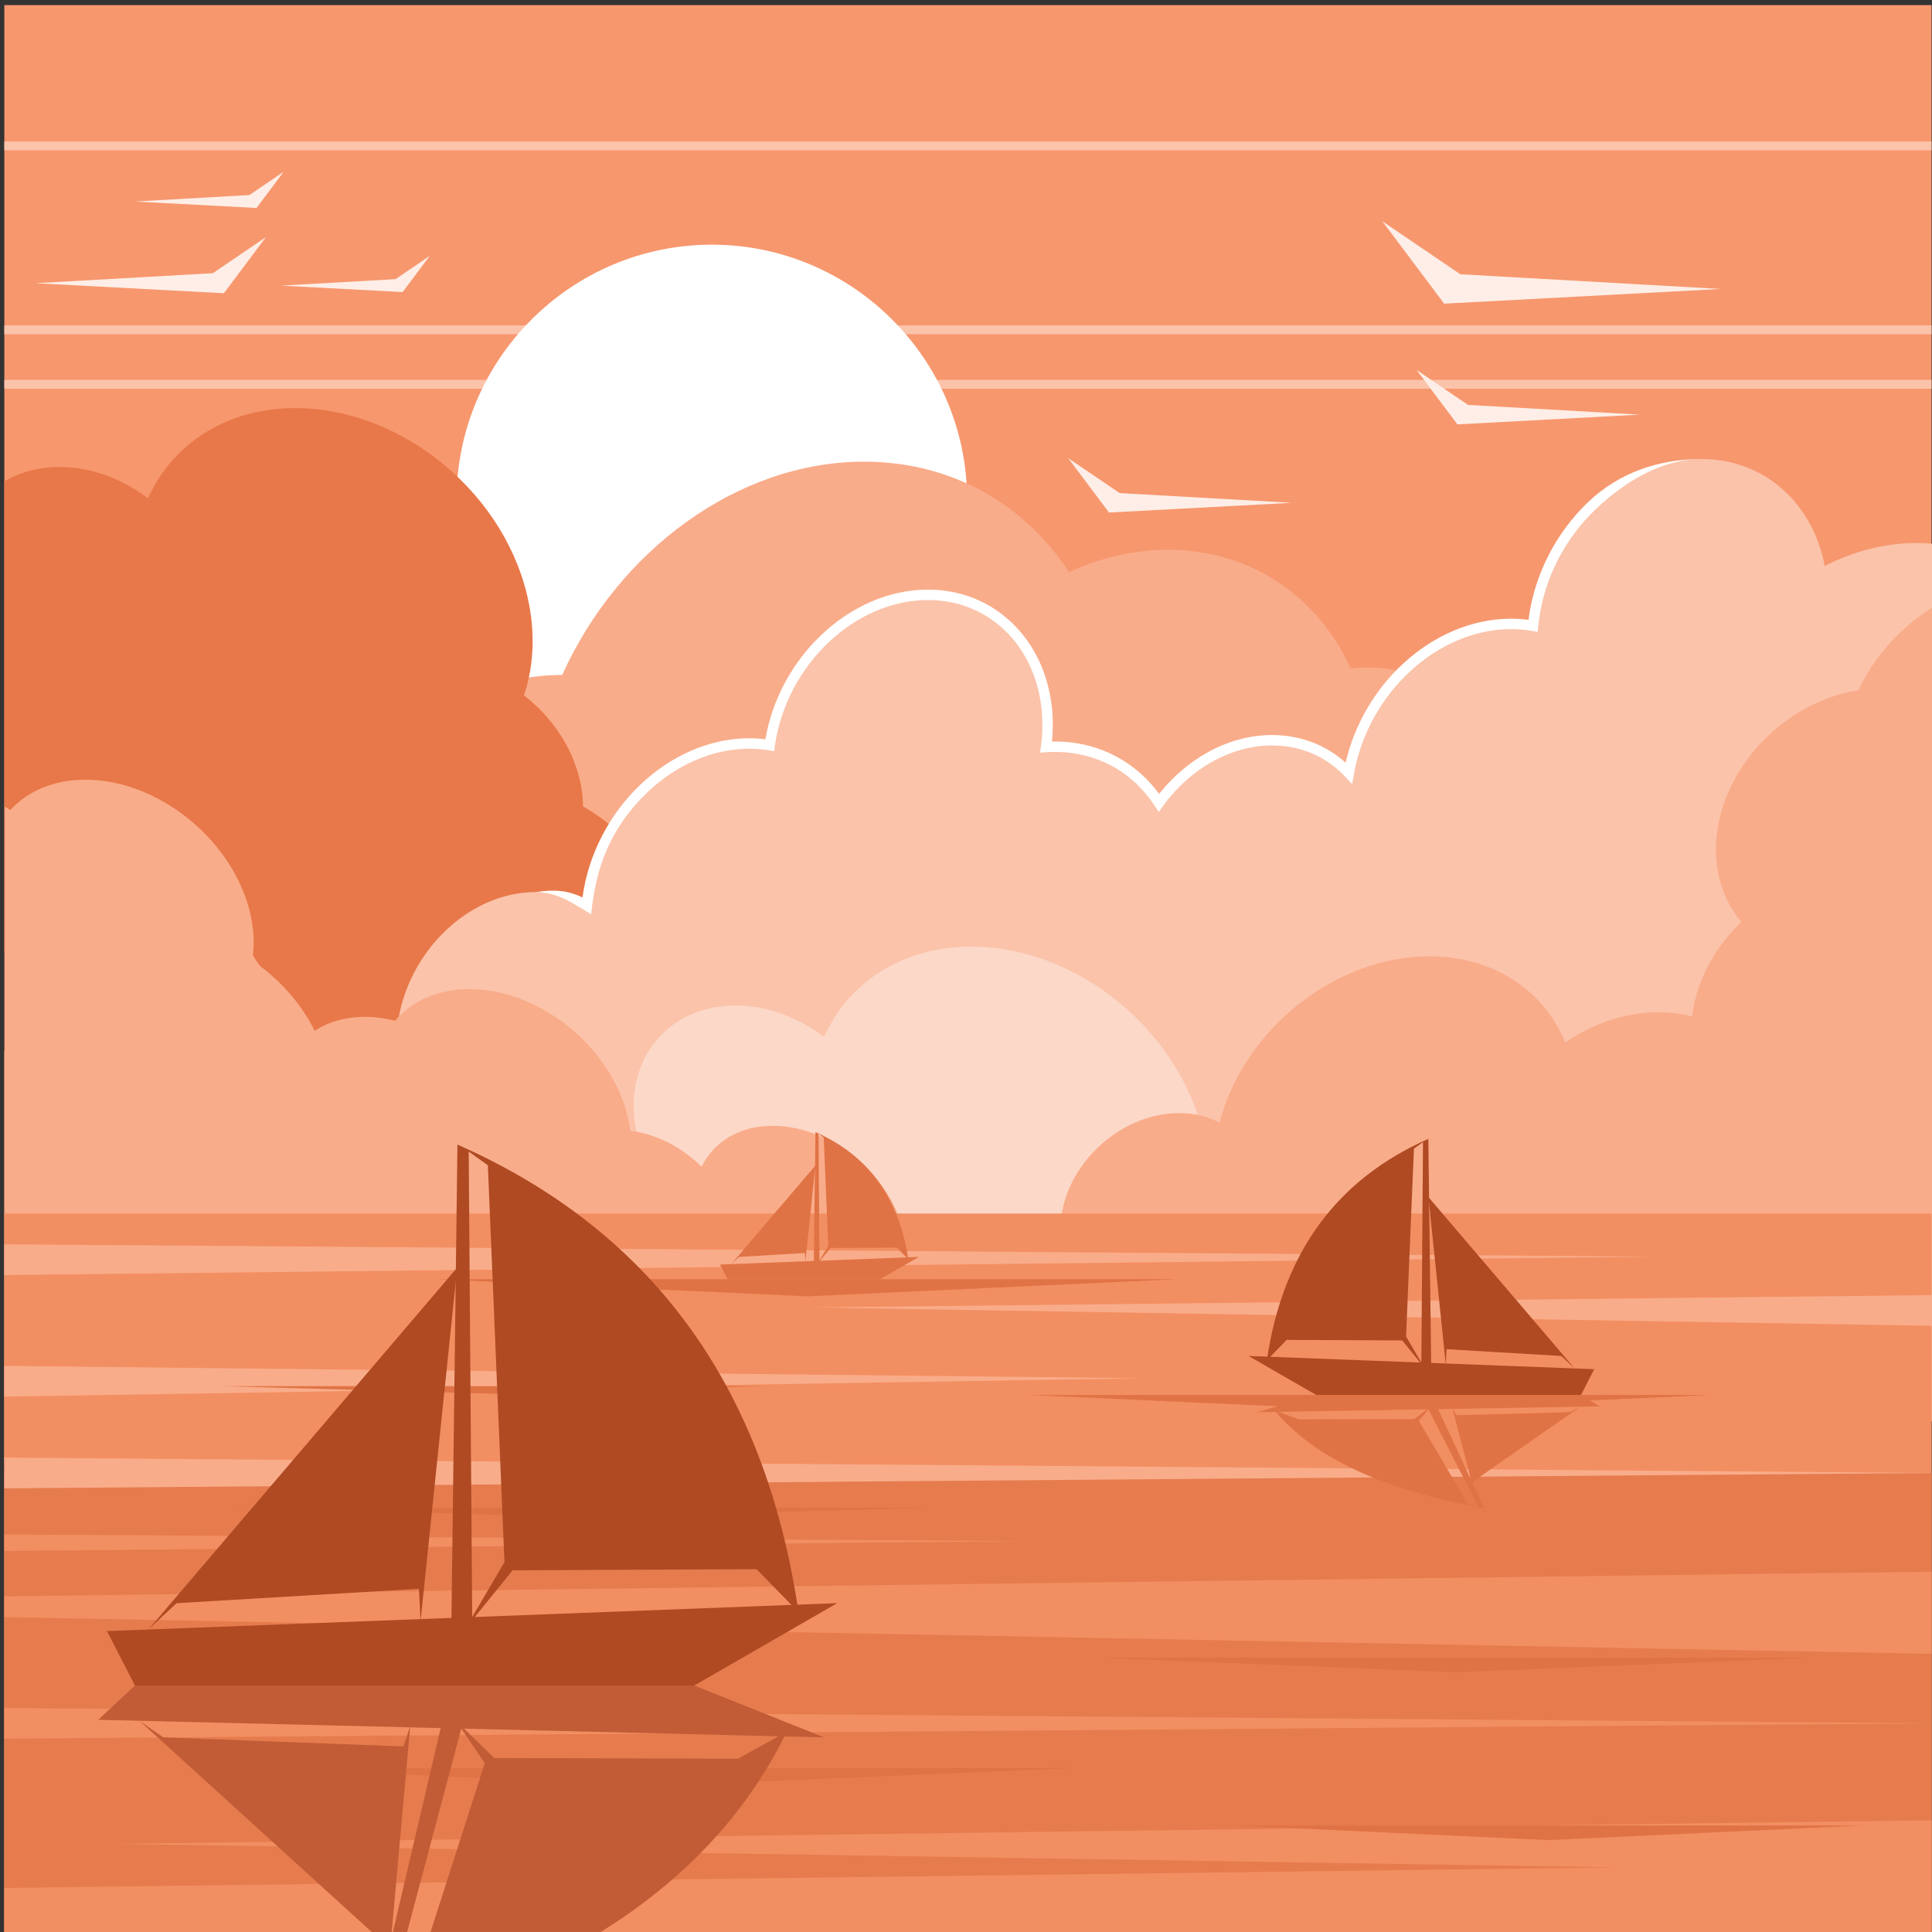 <?xml version="1.0" encoding="UTF-8" standalone="no"?>
<!-- Created with Inkscape (http://www.inkscape.org/) -->

<svg
   version="1.1"
   id="svg1"
   width="880"
   height="880"
   viewBox="0 0 880 880"
   sodipodi:docname="sea-yachts.svg"
   inkscape:version="1.3.2 (091e20e, 2023-11-25, custom)"
   xmlns:inkscape="http://www.inkscape.org/namespaces/inkscape"
   xmlns:sodipodi="http://sodipodi.sourceforge.net/DTD/sodipodi-0.dtd"
   xmlns="http://www.w3.org/2000/svg"
   xmlns:svg="http://www.w3.org/2000/svg">
  <rect x="0" y="0" width="880" height="880" fill="#333333" stroke="none"/>
  <defs
     id="defs1">
    <clipPath
       clipPathUnits="userSpaceOnUse"
       id="clipPath7">
      <path
         d="M 0,660 H 660 V 0 H 0 Z"
         transform="translate(-243.172,-402.005)"
         id="path7" />
    </clipPath>
    <clipPath
       clipPathUnits="userSpaceOnUse"
       id="clipPath9">
      <path
         d="M 0,660 H 660 V 0 H 0 Z"
         transform="translate(-1.481,-161.294)"
         id="path9" />
    </clipPath>
    <clipPath
       clipPathUnits="userSpaceOnUse"
       id="clipPath11">
      <path
         d="M 0,660 H 660 V 0 H 0 Z"
         transform="translate(-1.481,-334.868)"
         id="path11" />
    </clipPath>
    <clipPath
       clipPathUnits="userSpaceOnUse"
       id="clipPath13">
      <path
         d="M 0,660 H 660 V 0 H 0 Z"
         transform="translate(-660.536,-474.209)"
         id="path13" />
    </clipPath>
    <clipPath
       clipPathUnits="userSpaceOnUse"
       id="clipPath15">
      <path
         d="M 0,660 H 660 V 0 H 0 Z"
         transform="translate(-455.938,-173.114)"
         id="path15" />
    </clipPath>
    <clipPath
       clipPathUnits="userSpaceOnUse"
       id="clipPath17">
      <path
         d="M 0,660 H 660 V 0 H 0 Z"
         transform="translate(-660.536,-452.742)"
         id="path17" />
    </clipPath>
    <clipPath
       clipPathUnits="userSpaceOnUse"
       id="clipPath19">
      <path
         d="M 0,660 H 660 V 0 H 0 Z"
         id="path19" />
    </clipPath>
    <clipPath
       clipPathUnits="userSpaceOnUse"
       id="clipPath21">
      <path
         d="M 0,660 H 660 V 0 H 0 Z"
         transform="translate(-1.481,-234.922)"
         id="path21" />
    </clipPath>
    <clipPath
       clipPathUnits="userSpaceOnUse"
       id="clipPath23">
      <path
         d="M 0,660 H 660 V 0 H 0 Z"
         transform="translate(-660.536,-217.573)"
         id="path23" />
    </clipPath>
    <clipPath
       clipPathUnits="userSpaceOnUse"
       id="clipPath25">
      <path
         d="M 0,660 H 660 V 0 H 0 Z"
         id="path25" />
    </clipPath>
    <clipPath
       clipPathUnits="userSpaceOnUse"
       id="clipPath27">
      <path
         d="M 0,660 H 660 V 0 H 0 Z"
         transform="translate(-1.481,-135.803)"
         id="path27" />
    </clipPath>
    <clipPath
       clipPathUnits="userSpaceOnUse"
       id="clipPath29">
      <path
         d="M 0,660 H 660 V 0 H 0 Z"
         transform="translate(-1.481,-162.053)"
         id="path29" />
    </clipPath>
    <clipPath
       clipPathUnits="userSpaceOnUse"
       id="clipPath31">
      <path
         d="M 0,660 H 660 V 0 H 0 Z"
         transform="translate(-1.481,-193.388)"
         id="path31" />
    </clipPath>
    <clipPath
       clipPathUnits="userSpaceOnUse"
       id="clipPath33">
      <path
         d="M 0,660 H 660 V 0 H 0 Z"
         transform="translate(-1.481,-76.532)"
         id="path33" />
    </clipPath>
    <clipPath
       clipPathUnits="userSpaceOnUse"
       id="clipPath35">
      <path
         d="M 0,660 H 660 V 0 H 0 Z"
         transform="translate(-1.481,-15.037)"
         id="path35" />
    </clipPath>
    <clipPath
       clipPathUnits="userSpaceOnUse"
       id="clipPath37">
      <path
         d="M 0,660 H 660 V 0 H 0 Z"
         transform="translate(-275.75,-217.145)"
         id="path37" />
    </clipPath>
    <clipPath
       clipPathUnits="userSpaceOnUse"
       id="clipPath39">
      <path
         d="M 0,660 H 660 V 0 H 0 Z"
         transform="translate(-467.706,-178.18)"
         id="path39" />
    </clipPath>
    <clipPath
       clipPathUnits="userSpaceOnUse"
       id="clipPath41">
      <path
         d="M 0,660 H 660 V 0 H 0 Z"
         transform="translate(-198.44,-141.728)"
         id="path41" />
    </clipPath>
    <clipPath
       clipPathUnits="userSpaceOnUse"
       id="clipPath43">
      <path
         d="M 0,660 H 660 V 0 H 0 Z"
         transform="translate(-169.071,-183.861)"
         id="path43" />
    </clipPath>
    <clipPath
       clipPathUnits="userSpaceOnUse"
       id="clipPath45">
      <path
         d="M 0,660 H 660 V 0 H 0 Z"
         transform="translate(-497.095,-88.692)"
         id="path45" />
    </clipPath>
    <clipPath
       clipPathUnits="userSpaceOnUse"
       id="clipPath47">
      <path
         d="M 0,660 H 660 V 0 H 0 Z"
         transform="translate(-226.388,-49.981)"
         id="path47" />
    </clipPath>
    <clipPath
       clipPathUnits="userSpaceOnUse"
       id="clipPath49">
      <path
         d="M 0,660 H 660 V 0 H 0 Z"
         transform="translate(-143.936,-93.72)"
         id="path49" />
    </clipPath>
    <clipPath
       clipPathUnits="userSpaceOnUse"
       id="clipPath51">
      <path
         d="M 0,660 H 660 V 0 H 0 Z"
         transform="translate(-529.041,-31.38)"
         id="path51" />
    </clipPath>
    <clipPath
       clipPathUnits="userSpaceOnUse"
       id="clipPath53">
      <path
         d="M 0,660 H 660 V 0 H 0 Z"
         transform="translate(-472.231,-584.407)"
         id="path53" />
    </clipPath>
    <clipPath
       clipPathUnits="userSpaceOnUse"
       id="clipPath55">
      <path
         d="M 0,660 H 660 V 0 H 0 Z"
         transform="translate(-483.921,-533.629)"
         id="path55" />
    </clipPath>
    <clipPath
       clipPathUnits="userSpaceOnUse"
       id="clipPath57">
      <path
         d="M 0,660 H 660 V 0 H 0 Z"
         transform="translate(-364.9,-503.509)"
         id="path57" />
    </clipPath>
    <clipPath
       clipPathUnits="userSpaceOnUse"
       id="clipPath59">
      <path
         d="M 0,660 H 660 V 0 H 0 Z"
         transform="translate(-96.905,-601.325)"
         id="path59" />
    </clipPath>
    <clipPath
       clipPathUnits="userSpaceOnUse"
       id="clipPath61">
      <path
         d="M 0,660 H 660 V 0 H 0 Z"
         transform="translate(-90.861,-579.002)"
         id="path61" />
    </clipPath>
    <clipPath
       clipPathUnits="userSpaceOnUse"
       id="clipPath63">
      <path
         d="M 0,660 H 660 V 0 H 0 Z"
         transform="translate(-146.817,-572.596)"
         id="path63" />
    </clipPath>
    <clipPath
       clipPathUnits="userSpaceOnUse"
       id="clipPath65">
      <path
         d="M 0,660 H 660 V 0 H 0 Z"
         transform="translate(-519.489,-183.459)"
         id="path65" />
    </clipPath>
    <clipPath
       clipPathUnits="userSpaceOnUse"
       id="clipPath67">
      <path
         d="M 0,660 H 660 V 0 H 0 Z"
         transform="translate(-483.023,-267.598)"
         id="path67" />
    </clipPath>
    <clipPath
       clipPathUnits="userSpaceOnUse"
       id="clipPath69">
      <path
         d="M 0,660 H 660 V 0 H 0 Z"
         transform="translate(-487.973,-251.054)"
         id="path69" />
    </clipPath>
    <clipPath
       clipPathUnits="userSpaceOnUse"
       id="clipPath71">
      <path
         d="M 0,660 H 660 V 0 H 0 Z"
         transform="translate(-260.418,-222.957)"
         id="path71" />
    </clipPath>
    <clipPath
       clipPathUnits="userSpaceOnUse"
       id="clipPath73">
      <path
         d="M 0,660 H 660 V 0 H 0 Z"
         transform="translate(-281.396,-271.352)"
         id="path73" />
    </clipPath>
    <clipPath
       clipPathUnits="userSpaceOnUse"
       id="clipPath75">
      <path
         d="M 0,660 H 660 V 0 H 0 Z"
         transform="translate(-278.548,-261.837)"
         id="path75" />
    </clipPath>
    <clipPath
       clipPathUnits="userSpaceOnUse"
       id="clipPath77">
      <path
         d="M 0,660 H 660 V 0 H 0 Z"
         transform="translate(-89.627,-84.208)"
         id="path77" />
    </clipPath>
    <clipPath
       clipPathUnits="userSpaceOnUse"
       id="clipPath79">
      <path
         d="M 0,660 H 660 V 0 H 0 Z"
         transform="translate(-166.656,-261.926)"
         id="path79" />
    </clipPath>
    <clipPath
       clipPathUnits="userSpaceOnUse"
       id="clipPath81">
      <path
         d="M 0,660 H 660 V 0 H 0 Z"
         transform="translate(-156.199,-226.981)"
         id="path81" />
    </clipPath>
    <clipPath
       clipPathUnits="userSpaceOnUse"
       id="clipPath83">
      <path
         d="M 0,660 H 660 V 0 H 0 Z"
         transform="translate(-182.92,-355.231)"
         id="path83" />
    </clipPath>
    <clipPath
       clipPathUnits="userSpaceOnUse"
       id="clipPath85">
      <path
         d="M 0,660 H 660 V 0 H 0 Z"
         transform="translate(-89.627,-84.208)"
         id="path85" />
    </clipPath>
    <clipPath
       clipPathUnits="userSpaceOnUse"
       id="clipPath87">
      <path
         d="M 0,660 H 660 V 0 H 0 Z"
         transform="translate(-268.781,-68.425)"
         id="path87" />
    </clipPath>
    <clipPath
       clipPathUnits="userSpaceOnUse"
       id="clipPath89">
      <path
         d="M 0,660 H 660 V 0 H 0 Z"
         transform="translate(-127.684,0.635)"
         id="path89" />
    </clipPath>
    <clipPath
       clipPathUnits="userSpaceOnUse"
       id="clipPath91">
      <path
         d="M 0,660 H 660 V 0 H 0 Z"
         transform="translate(-519.489,-183.459)"
         id="path91" />
    </clipPath>
    <clipPath
       clipPathUnits="userSpaceOnUse"
       id="clipPath93">
      <path
         d="M 0,660 H 660 V 0 H 0 Z"
         transform="translate(-501.419,-146.237)"
         id="path93" />
    </clipPath>
    <clipPath
       clipPathUnits="userSpaceOnUse"
       id="clipPath95">
      <path
         d="M 0,660 H 660 V 0 H 0 Z"
         transform="translate(-502.753,-153.556)"
         id="path95" />
    </clipPath>
  </defs>
  <sodipodi:namedview
     id="namedview1"
     pagecolor="#ffffff"
     bordercolor="#000000"
     borderopacity="0.25"
     inkscape:showpageshadow="2"
     inkscape:pageopacity="0.0"
     inkscape:pagecheckerboard="0"
     inkscape:deskcolor="#d1d1d1"
     inkscape:zoom="0.67272727"
     inkscape:cx="439.25676"
     inkscape:cy="440"
     inkscape:window-width="1440"
     inkscape:window-height="830"
     inkscape:window-x="-6"
     inkscape:window-y="-6"
     inkscape:window-maximized="1"
     inkscape:current-layer="g1">
    <inkscape:page
       x="0"
       y="0"
       inkscape:label="1"
       id="page1"
       width="880"
       height="880"
       margin="0 0 2.105 1.973"
       bleed="0" />
  </sodipodi:namedview>
  <g
     id="g1"
     inkscape:groupmode="layer"
     inkscape:label="1">
    <g
       id="group-MC0">
      <path
         id="path2"
         d="M 1.48,0 H 660 V 658.421 H 1.48 Z"
         style="fill:#f7976e;fill-opacity:1;fill-rule:nonzero;stroke:none"
         transform="matrix(1.333,0,0,-1.333,0,880)" />
      <path
         id="path3"
         d="M 1.48,527.349 H 660 v 3.016 H 1.48 Z"
         style="fill:#fbc3aa;fill-opacity:1;fill-rule:nonzero;stroke:none"
         transform="matrix(1.333,0,0,-1.333,0,880)" />
      <path
         id="path4"
         d="M 1.48,608.794 H 660 v 3.017 H 1.48 Z"
         style="fill:#fbc3aa;fill-opacity:1;fill-rule:nonzero;stroke:none"
         transform="matrix(1.333,0,0,-1.333,0,880)" />
      <path
         id="path5"
         d="M 1.48,545.95 H 660 v 3.017 H 1.48 Z"
         style="fill:#fbc3aa;fill-opacity:1;fill-rule:nonzero;stroke:none"
         transform="matrix(1.333,0,0,-1.333,0,880)" />
      <path
         id="path6"
         d="m 0,0 c 48.043,0 87.227,39.184 87.227,87.227 0,48.043 -39.184,87.227 -87.227,87.227 -48.042,0 -87.228,-39.184 -87.228,-87.227 C -87.228,39.184 -48.042,0 0,0"
         style="fill:#ffffff;fill-opacity:1;fill-rule:evenodd;stroke:none"
         transform="matrix(1.333,0,0,-1.333,324.229,343.993)"
         clip-path="url(#clipPath7)" />
      <path
         id="path8"
         d="m 0,0 v 139.704 c 5.18,2.709 10.611,4.804 16.198,6.188 12.764,32.371 43.063,56.055 75.267,56.055 4.307,0 8.466,-0.428 12.453,-1.24 13.46,38.697 48.93,67.492 86.715,67.495 19.119,42.436 59.915,72.88 103.163,72.88 29.981,0 54.916,-14.632 70.018,-37.748 10.672,4.902 22.133,7.63 33.813,7.63 28.43,0 51.287,-16.141 62.443,-40.532 1.906,0.207 3.826,0.315 5.756,0.315 31.182,0 52.787,-27.762 48.254,-62.006 -0.207,-1.573 -0.469,-3.128 -0.777,-4.671 12.812,-7.327 20.265,-22.83 17.89,-40.773 -3.31,-25.003 -24.448,-45.274 -47.218,-45.274 -6.514,0 -12.454,1.658 -17.541,4.614 -0.071,-0.797 -0.158,-1.599 -0.265,-2.405 -3.876,-29.273 -28.625,-53.004 -55.279,-53.004 -2.394,0 -4.721,0.195 -6.971,0.564 -4.025,-28.413 -28.114,-51.361 -54.05,-51.361 -26.1,0 -44.182,23.237 -40.389,51.901 l 0.015,0.102 c -1.008,-0.066 -2.018,-0.102 -3.032,-0.102 -15.213,0 -27.868,7.422 -35.533,19.149 -9.325,-12.854 -23.652,-21.358 -38.662,-21.358 -10.574,0 -19.69,4.221 -26.227,11.207 -4.988,-28.371 -29.314,-50.959 -55.454,-50.959 -2.58,0 -5.084,0.221 -7.499,0.645 -0.071,-0.733 -0.151,-1.473 -0.249,-2.214 -4.002,-30.236 -29.566,-54.748 -57.098,-54.748 -21.721,0 -38.177,15.258 -42.19,36.548 C 33.762,1.587 23.094,-1.236 12.197,-1.236 7.975,-1.236 3.9,-0.809 0,0"
         style="fill:#f9ac8a;fill-opacity:1;fill-rule:evenodd;stroke:none"
         transform="matrix(1.333,0,0,-1.333,1.975,664.941)"
         clip-path="url(#clipPath9)" />
      <path
         id="path10"
         d="m 0,0 v 160.709 c 5.304,3.153 11.708,4.942 18.879,4.942 10.801,0 21.441,-4.058 30.201,-10.73 8.292,18.548 26.703,30.84 50.367,30.84 36.927,0 72.663,-29.936 79.817,-66.865 2.19,-11.307 1.443,-21.956 -1.703,-31.293 9.759,-7.535 17.077,-18.409 19.419,-30.5 0.493,-2.545 0.742,-5.034 0.768,-7.452 15.084,-8.523 26.907,-23.523 30.217,-40.611 4.185,-21.61 -6.538,-39.889 -24.991,-45.936 14.845,-9.297 26.305,-24.55 29.646,-41.79 5.485,-28.32 -13.026,-51.281 -41.348,-51.281 -23.645,0 -46.648,16.006 -56.794,37.772 -22.776,3.479 -43.385,22.607 -47.856,45.686 -2.552,13.176 0.654,25.066 7.863,33.49 C 86.299,-5.243 80.301,4.867 78.16,15.922 77.94,17.06 77.765,18.184 77.633,19.3 74.039,18.351 70.185,17.844 66.113,17.844 54.849,17.844 43.739,21.703 34.275,28.17 28.428,13.916 16.16,3.481 0,0"
         style="fill:#e87849;fill-opacity:1;fill-rule:evenodd;stroke:none"
         transform="matrix(1.333,0,0,-1.333,1.975,433.509)"
         clip-path="url(#clipPath11)" />
      <path
         id="path12"
         d="m 0,0 v -143.62 c -3.211,-1.316 -6.497,-2.399 -9.839,-3.225 -12.763,-32.373 -43.062,-56.056 -75.268,-56.056 -4.306,0 -8.466,0.428 -12.453,1.239 -13.461,-38.698 -48.928,-67.492 -86.714,-67.495 -19.118,-42.435 -59.914,-72.881 -103.162,-72.881 -29.984,0 -54.915,14.633 -70.019,37.748 -10.671,-4.9 -22.132,-7.629 -33.812,-7.629 -28.431,0 -51.289,16.142 -62.444,40.532 -1.907,-0.208 -3.827,-0.315 -5.756,-0.315 -31.183,0 -52.787,27.761 -48.255,62.008 0.208,1.571 0.469,3.127 0.777,4.669 -12.811,7.327 -20.263,22.831 -17.888,40.774 3.309,25.004 24.448,45.273 47.217,45.273 6.514,0 12.454,-1.658 17.539,-4.614 0.074,0.799 0.16,1.599 0.268,2.406 3.874,29.271 28.623,53.004 55.279,53.004 2.392,0 4.72,-0.195 6.969,-0.564 4.025,28.414 28.115,51.359 54.051,51.359 26.1,0 44.183,-23.236 40.387,-51.9 l -0.013,-0.101 c 1.008,0.065 2.018,0.101 3.032,0.101 15.212,0 27.867,-7.421 35.534,-19.15 9.323,12.857 23.649,21.359 38.662,21.359 10.573,0 19.689,-4.22 26.225,-11.207 4.989,28.372 29.315,50.96 55.454,50.96 2.581,0 5.085,-0.221 7.5,-0.646 0.07,0.735 0.15,1.472 0.249,2.215 4.001,30.236 29.566,54.749 57.097,54.749 21.722,0 38.176,-15.26 42.191,-36.548 9.788,5.012 20.457,7.837 31.354,7.837 C -3.859,0.282 -1.913,0.183 0,0"
         style="fill:#fbc3aa;fill-opacity:1;fill-rule:evenodd;stroke:none"
         transform="matrix(1.333,0,0,-1.333,880.715,247.722)"
         clip-path="url(#clipPath13)" />
      <path
         id="path14"
         d="m 0,0 c -21.449,-24.952 -51.499,-40.943 -82.838,-40.943 -23.826,0 -44.463,9.242 -59.51,24.635 -1.361,3.214 -2.402,6.559 -3.067,9.999 -0.221,1.136 -0.395,2.262 -0.526,3.374 -2.023,-0.533 -4.131,-0.928 -6.311,-1.171 -0.203,0.303 -0.404,0.606 -0.604,0.91 -0.869,-0.4 -1.746,-0.784 -2.625,-1.154 -0.655,-0.026 -1.314,-0.041 -1.982,-0.041 -11.263,0 -22.373,3.86 -31.837,10.327 -2.432,-5.927 -5.974,-11.193 -10.445,-15.574 -22.306,4.139 -39.981,18.821 -49.367,39.345 -1.907,-0.208 -3.827,-0.315 -5.756,-0.315 -31.183,0 -52.787,27.761 -48.255,62.008 0.208,1.572 0.468,3.127 0.777,4.669 -1.394,0.797 -2.723,1.691 -3.985,2.676 2.905,2.18 6.639,3.448 10.915,3.448 6.339,0 12.566,-2.787 17.301,-7.202 5.709,2.062 12.035,3.18 18.838,3.18 7.644,0 15.231,-1.413 22.468,-3.985 -0.822,2.278 -1.476,4.615 -1.938,7 -4.518,23.325 10.728,42.232 34.05,42.232 10.803,0 21.442,-4.057 30.202,-10.73 8.293,18.548 26.704,30.84 50.365,30.84 36.931,0 72.665,-29.937 79.819,-66.865 2.189,-11.309 1.443,-21.956 -1.703,-31.294 9.757,-7.533 17.077,-18.408 19.42,-30.499 0.492,-2.545 0.742,-5.034 0.768,-7.453 C -14.781,21.178 -5.486,11.464 0,0"
         style="fill:#fcd8c8;fill-opacity:1;fill-rule:evenodd;stroke:none"
         transform="matrix(1.333,0,0,-1.333,607.917,649.181)"
         clip-path="url(#clipPath15)" />
      <path
         id="path16"
         d="m 0,0 v -277.549 c -15.447,-17.483 -37.834,-28.944 -60.681,-28.944 -23.662,0 -42.074,12.292 -50.366,30.841 -8.761,-6.673 -19.399,-10.732 -30.201,-10.732 -23.324,0 -38.568,18.907 -34.05,42.232 0.461,2.386 1.116,4.724 1.938,7.003 -7.237,-2.575 -14.824,-3.986 -22.468,-3.986 -6.804,0 -13.129,1.116 -18.839,3.179 -4.734,-4.415 -10.962,-7.201 -17.3,-7.201 -8.514,0 -14.88,5.026 -16.837,12.274 -6.536,-4.436 -14.192,-7.081 -21.954,-7.081 -18.483,0 -30.563,14.983 -26.983,33.464 3.58,18.481 21.465,33.465 39.946,33.465 5.18,0 9.854,-1.177 13.824,-3.276 8.203,31.735 39.454,56.841 71.709,56.841 22.108,0 39.176,-11.793 46.41,-29.431 9.463,6.467 20.574,10.327 31.838,10.327 4.073,0 7.926,-0.508 11.52,-1.457 0.133,1.114 0.306,2.24 0.527,3.376 2.141,11.055 8.139,21.166 16.326,28.943 -7.211,8.424 -10.417,20.313 -7.863,33.49 4.469,23.078 25.078,42.207 47.856,45.686 C -20.188,-16.823 -11.004,-6.78 0,0 M -659.055,-224.425 V -68.29 c 0.626,-0.389 1.246,-0.792 1.859,-1.206 5.958,6.478 14.844,10.381 25.68,10.381 24.395,0 49.44,-19.775 55.943,-44.169 1.665,-6.248 1.949,-12.193 1.045,-17.58 8.986,-6.045 16.593,-14.45 21.359,-24.062 4.626,3.039 10.429,4.774 17.1,4.774 3.464,0 6.942,-0.468 10.361,-1.344 5.719,6.736 14.553,10.836 25.439,10.836 23.446,0 47.518,-19.007 53.768,-42.454 0.539,-2.025 0.925,-4.015 1.171,-5.964 8.909,-1.059 17.666,-5.657 24.375,-12.299 4.131,8.496 12.834,13.991 24.289,13.991 19.354,0 39.225,-15.689 44.384,-35.043 5.159,-19.354 -6.349,-35.042 -25.703,-35.042 -12.665,0 -25.552,6.72 -34.392,16.786 -4.005,-6.273 -11.16,-10.217 -20.289,-10.217 -5.912,0 -11.878,1.655 -17.345,4.523 -1.043,-14.094 -11.691,-24.233 -27.41,-24.233 -12.287,0 -24.777,6.195 -33.733,15.631 -5.438,-9.982 -16.099,-16.362 -29.953,-16.362 -10.065,0 -20.239,3.368 -29.178,9.037 -6.936,-6.587 -16.727,-10.497 -28.474,-10.497 -23.972,0 -48.479,16.275 -60.296,38.378"
         style="fill:#f9ac8a;fill-opacity:1;fill-rule:evenodd;stroke:none"
         transform="matrix(1.333,0,0,-1.333,880.715,276.344)"
         clip-path="url(#clipPath17)" />
      <path
         id="path18"
         d="M 1.48,-0.635 H 660.536 V 245.494 H 1.48 Z"
         style="fill:#f28f62;fill-opacity:1;fill-rule:evenodd;stroke:none"
         transform="matrix(1.333,0,0,-1.333,0,880)"
         clip-path="url(#clipPath19)" />
      <path
         id="path20"
         d="M 0,0 564.009,-4.216 0,-10.493 Z"
         style="fill:#f9ac8a;fill-opacity:1;fill-rule:evenodd;stroke:none"
         transform="matrix(1.333,0,0,-1.333,1.975,566.771)"
         clip-path="url(#clipPath21)" />
      <path
         id="path22"
         d="M 0,0 -382.631,-4.214 0,-10.494 Z"
         style="fill:#f9ac8a;fill-opacity:1;fill-rule:evenodd;stroke:none"
         transform="matrix(1.333,0,0,-1.333,880.715,589.902)"
         clip-path="url(#clipPath23)" />
      <path
         id="path24"
         d="M 1.48,-0.635 H 660.536 V 156.806 H 1.48 Z"
         style="fill:#e67c4e;fill-opacity:1;fill-rule:evenodd;stroke:none"
         transform="matrix(1.333,0,0,-1.333,0,880)"
         clip-path="url(#clipPath25)" />
      <path
         id="path26"
         d="M 0,0 347.323,-2.265 0,-5.642 Z m 659.055,-40.8 v 28.087 L 0,-21.15 v -7.085 z"
         style="fill:#f28f62;fill-opacity:1;fill-rule:evenodd;stroke:none"
         transform="matrix(1.333,0,0,-1.333,1.975,698.93)"
         clip-path="url(#clipPath27)" />
      <path
         id="path28"
         d="M 0,0 659.055,-5.246 0,-10.493 Z"
         style="fill:#f9ac8a;fill-opacity:1;fill-rule:evenodd;stroke:none"
         transform="matrix(1.333,0,0,-1.333,1.975,663.93)"
         clip-path="url(#clipPath29)" />
      <path
         id="path30"
         d="M 0,0 389.037,-4.215 0,-10.493 Z"
         style="fill:#f9ac8a;fill-opacity:1;fill-rule:evenodd;stroke:none"
         transform="matrix(1.333,0,0,-1.333,1.975,622.15)"
         clip-path="url(#clipPath31)" />
      <path
         id="path32"
         d="M 0,0 659.055,-5.247 0,-10.493 Z"
         style="fill:#f28f62;fill-opacity:1;fill-rule:evenodd;stroke:none"
         transform="matrix(1.333,0,0,-1.333,1.975,777.957)"
         clip-path="url(#clipPath33)" />
      <path
         id="path34"
         d="m 0,0 551.44,7.037 -512.805,8.046 620.42,8.042 V -15.672 L 0,-15.672 Z"
         style="fill:#f28f62;fill-opacity:1;fill-rule:evenodd;stroke:none"
         transform="matrix(1.333,0,0,-1.333,1.975,859.951)"
         clip-path="url(#clipPath35)" />
      <path
         id="path36"
         d="m 0,0 63.499,2.938 63.498,2.935 H 0 -126.998 l 63.499,-2.935 z"
         style="fill:#e07345;fill-opacity:1;fill-rule:evenodd;stroke:none"
         transform="matrix(1.333,0,0,-1.333,367.666,590.474)"
         clip-path="url(#clipPath37)" />
      <path
         id="path38"
         d="m 0,0 58.341,2.642 58.343,2.637 H 0 -116.687 l 58.342,-2.637 z"
         style="fill:#e07345;fill-opacity:1;fill-rule:evenodd;stroke:none"
         transform="matrix(1.333,0,0,-1.333,623.608,642.427)"
         clip-path="url(#clipPath39)" />
      <path
         id="path40"
         d="m 0,0 60.211,1.604 60.214,1.602 H 0 -120.425 l 60.212,-1.602 z"
         style="fill:#e07345;fill-opacity:1;fill-rule:evenodd;stroke:none"
         transform="matrix(1.333,0,0,-1.333,264.586,691.029)"
         clip-path="url(#clipPath41)" />
      <path
         id="path42"
         d="M 0,0 46.598,1.303 93.196,2.605 H 0 -93.196 l 46.598,-1.302 z"
         style="fill:#e07345;fill-opacity:1;fill-rule:evenodd;stroke:none"
         transform="matrix(1.333,0,0,-1.333,225.428,634.852)"
         clip-path="url(#clipPath43)" />
      <path
         id="path44"
         d="m 0,0 61.272,2.523 61.274,2.524 H 0 -122.543 l 61.272,-2.524 z"
         style="fill:#e07345;fill-opacity:1;fill-rule:evenodd;stroke:none"
         transform="matrix(1.333,0,0,-1.333,662.793,761.743)"
         clip-path="url(#clipPath45)" />
      <path
         id="path46"
         d="m 0,0 70.534,3.015 70.533,3.018 H 0 -141.068 l 70.534,-3.018 z"
         style="fill:#e07345;fill-opacity:1;fill-rule:evenodd;stroke:none"
         transform="matrix(1.333,0,0,-1.333,301.85,813.359)"
         clip-path="url(#clipPath47)" />
      <path
         id="path48"
         d="M 0,0 43.974,1.509 87.95,3.015 H 0 -87.95 l 43.975,-1.506 z"
         style="fill:#e07345;fill-opacity:1;fill-rule:evenodd;stroke:none"
         transform="matrix(1.333,0,0,-1.333,191.915,755.04)"
         clip-path="url(#clipPath49)" />
      <path
         id="path50"
         d="m 0,0 53.77,2.507 53.773,2.511 H 0 -107.542 l 53.77,-2.511 z"
         style="fill:#e07345;fill-opacity:1;fill-rule:evenodd;stroke:none"
         transform="matrix(1.333,0,0,-1.333,705.388,838.16)"
         clip-path="url(#clipPath51)" />
      <path
         id="path52"
         d="m 0,0 21.117,-28.153 94.516,5.027 -88.986,5.027 z"
         style="fill:#feeee7;fill-opacity:1;fill-rule:evenodd;stroke:none"
         transform="matrix(1.333,0,0,-1.333,629.641,100.791)"
         clip-path="url(#clipPath53)" />
      <path
         id="path54"
         d="m 0,0 13.951,-18.601 62.448,3.321 -58.795,3.322 z"
         style="fill:#feeee7;fill-opacity:1;fill-rule:evenodd;stroke:none"
         transform="matrix(1.333,0,0,-1.333,645.228,168.495)"
         clip-path="url(#clipPath55)" />
      <path
         id="path56"
         d="m 0,0 13.952,-18.601 62.446,3.321 -58.794,3.322 z"
         style="fill:#feeee7;fill-opacity:1;fill-rule:evenodd;stroke:none"
         transform="matrix(1.333,0,0,-1.333,486.534,208.655)"
         clip-path="url(#clipPath57)" />
      <path
         id="path58"
         d="m 0,0 -9.284,-12.378 -41.554,2.211 39.123,2.21 z"
         style="fill:#feeee7;fill-opacity:1;fill-rule:evenodd;stroke:none"
         transform="matrix(1.333,0,0,-1.333,129.207,78.234)"
         clip-path="url(#clipPath59)" />
      <path
         id="path60"
         d="m 0,0 -14.385,-19.18 -64.391,3.425 60.623,3.425 z"
         style="fill:#feeee7;fill-opacity:1;fill-rule:evenodd;stroke:none"
         transform="matrix(1.333,0,0,-1.333,121.148,107.998)"
         clip-path="url(#clipPath61)" />
      <path
         id="path62"
         d="m 0,0 -9.283,-12.377 -41.554,2.21 39.122,2.21 z"
         style="fill:#feeee7;fill-opacity:1;fill-rule:evenodd;stroke:none"
         transform="matrix(1.333,0,0,-1.333,195.756,116.539)"
         clip-path="url(#clipPath63)" />
      <path
         id="path64"
         d="M 0,0 H -69.872 L -93.009,13.328 25.138,8.805 20.612,0 Z"
         style="fill:#af4a23;fill-opacity:1;fill-rule:evenodd;stroke:none"
         transform="matrix(1.333,0,0,-1.333,692.652,635.388)"
         clip-path="url(#clipPath65)" />
      <path
         id="path66"
         d="m 0,0 -2.688,-64.212 5.219,-8.86 0.564,75.286 z m -50.251,-72.28 c 5.453,37.124 24.241,61.965 55.169,75.625 l 1.006,-79.433 -3.502,2.62 -6.429,7.942 -39.465,0.183 z"
         style="fill:#af4a23;fill-opacity:1;fill-rule:evenodd;stroke:none"
         transform="matrix(1.333,0,0,-1.333,644.03,523.203)"
         clip-path="url(#clipPath67)" />
      <path
         id="path68"
         d="m 0,0 49.943,-58.534 -4.532,4.238 -39.213,2.327 -0.263,-5.266 z"
         style="fill:#af4a23;fill-opacity:1;fill-rule:evenodd;stroke:none"
         transform="matrix(1.333,0,0,-1.333,650.63,545.262)"
         clip-path="url(#clipPath69)" />
      <path
         id="path70"
         d="M 0,0 H 40.19 L 53.497,7.668 -14.457,5.063 -11.855,0 Z"
         style="fill:#e07345;fill-opacity:1;fill-rule:evenodd;stroke:none"
         transform="matrix(1.333,0,0,-1.333,347.224,582.724)"
         clip-path="url(#clipPath71)" />
      <path
         id="path72"
         d="M 0,0 1.545,-36.934 -1.456,-42.029 -1.781,1.273 Z M 28.901,-41.573 C 25.766,-20.221 14.958,-5.934 -2.831,1.925 l -0.576,-45.69 2.013,1.509 3.698,4.567 22.699,0.106 z"
         style="fill:#e07345;fill-opacity:1;fill-rule:evenodd;stroke:none"
         transform="matrix(1.333,0,0,-1.333,375.194,518.198)"
         clip-path="url(#clipPath73)" />
      <path
         id="path74"
         d="m 0,0 -28.727,-33.667 2.608,2.439 22.553,1.336 0.15,-3.029 z"
         style="fill:#e07345;fill-opacity:1;fill-rule:evenodd;stroke:none"
         transform="matrix(1.333,0,0,-1.333,371.397,530.884)"
         clip-path="url(#clipPath75)" />
      <path
         id="path76"
         d="M 0,0 H 147.586 L 196.457,28.151 -53.097,18.595 -43.54,0 Z"
         style="fill:#af4a23;fill-opacity:1;fill-rule:evenodd;stroke:none"
         transform="matrix(1.333,0,0,-1.333,119.503,767.723)"
         clip-path="url(#clipPath77)" />
      <path
         id="path78"
         d="M 0,0 5.674,-135.628 -5.348,-154.346 -6.538,4.681 Z M 106.141,-152.67 C 94.621,-74.259 54.938,-21.786 -10.391,7.069 l -2.122,-167.787 7.395,5.539 13.581,16.776 83.358,0.385 z"
         style="fill:#af4a23;fill-opacity:1;fill-rule:evenodd;stroke:none"
         transform="matrix(1.333,0,0,-1.333,222.208,530.766)"
         clip-path="url(#clipPath79)" />
      <path
         id="path80"
         d="m 0,0 -105.492,-123.636 9.57,8.953 82.831,4.916 0.552,-11.123 z"
         style="fill:#af4a23;fill-opacity:1;fill-rule:evenodd;stroke:none"
         transform="matrix(1.333,0,0,-1.333,208.266,577.358)"
         clip-path="url(#clipPath81)" />
      <path
         id="path82"
         d="m 0,0 c 6.51,1.006 11.052,0.604 16.068,-1.822 2.022,14.989 9.361,28.551 19.603,38.373 10.327,9.902 23.614,16.027 37.415,16.027 1.221,0 2.437,-0.052 3.646,-0.149 0.612,-0.05 1.226,-0.113 1.84,-0.189 2.386,13.923 9.436,26.464 19.084,35.63 10.086,9.584 23.019,15.503 36.451,15.503 1.947,0 3.883,-0.13 5.796,-0.384 10.892,-1.441 20.123,-6.906 26.63,-15.026 6.476,-8.084 10.245,-18.785 10.245,-30.741 0,-1.875 -0.094,-3.799 -0.292,-5.765 l 1.026,0.016 c 7.759,0 14.892,-1.863 21.092,-5.205 5.717,-3.08 10.632,-7.413 14.507,-12.697 4.647,5.868 10.338,10.751 16.643,14.234 6.783,3.747 14.278,5.876 21.954,5.876 5.427,0 10.5,-1.068 15.076,-3.022 3.708,-1.585 7.084,-3.756 10.055,-6.416 3.056,13.308 10.24,25.197 19.76,33.945 10.279,9.448 23.291,15.247 36.788,15.247 1.324,0 2.636,-0.058 3.932,-0.169 h 0.007 c 0.669,-0.058 1.335,-0.131 1.998,-0.218 l 0.052,0.403 c 2.055,15.533 9.644,29.592 20.253,39.764 10.655,10.217 24.366,14.756 38.604,14.756 -13.292,0 -26.13,-7.719 -36.139,-17.317 -10.057,-9.642 -17.251,-22.959 -19.197,-37.662 l -0.128,-1.075 -0.115,-1.077 -0.183,-1.919 -1.89,0.333 c -1.159,0.203 -2.349,0.359 -3.561,0.463 -1.185,0.102 -2.396,0.155 -3.633,0.155 -12.577,0 -24.741,-5.44 -34.381,-14.3 -9.733,-8.944 -16.888,-21.358 -19.319,-35.185 l -0.616,-3.504 -2.432,2.599 c -3.157,3.375 -6.953,6.071 -11.248,7.906 -4.13,1.766 -8.735,2.731 -13.683,2.731 -7.061,0 -13.973,-1.969 -20.243,-5.431 -6.539,-3.614 -12.384,-8.854 -16.979,-15.189 l -1.517,-2.093 -1.412,2.161 c -3.746,5.731 -8.728,10.387 -14.636,13.57 -5.686,3.064 -12.248,4.773 -19.409,4.773 -0.608,0 -1.094,-0.007 -1.464,-0.019 -0.425,-0.015 -0.913,-0.04 -1.456,-0.075 l -2.187,-0.143 0.329,2.269 c 0.326,2.444 0.483,4.875 0.483,7.28 0,11.132 -3.48,21.057 -9.454,28.514 -5.948,7.422 -14.377,12.417 -24.318,13.732 -1.705,0.226 -3.488,0.342 -5.338,0.342 -12.491,0 -24.559,-5.542 -34.002,-14.515 C 90.607,76.27 83.771,63.791 81.815,49.988 l -0.255,-1.803 -1.79,0.294 c -1.063,0.173 -2.167,0.309 -3.316,0.401 -1.093,0.089 -2.218,0.135 -3.368,0.135 -12.855,0 -25.272,-5.743 -34.951,-15.024 C 25.914,22.272 20.542,8.701 19.054,-7.546 12.597,-3.797 7.725,0 0,0"
         style="fill:#ffffff;fill-opacity:1;fill-rule:evenodd;stroke:none"
         transform="matrix(1.333,0,0,-1.333,243.893,406.359)"
         clip-path="url(#clipPath83)" />
      <path
         id="path84"
         d="m 0,0 h 147.586 l 44.355,-17.737 -248.02,6.019 L -43.54,0 Z"
         style="fill:#c15c36;fill-opacity:1;fill-rule:evenodd;stroke:none"
         transform="matrix(1.333,0,0,-1.333,119.503,767.723)"
         clip-path="url(#clipPath85)" />
      <path
         id="path86"
         d="m 0,0 c -13.798,-28.286 -35.471,-51.214 -64.606,-69.06 h -57.314 l 18.719,58.325 -8.021,11.793 -18.68,-70.118 h -4.844 l 17.381,74.13 6.508,-3.489 10.89,-10.565 83.297,-0.246 z"
         style="fill:#c15c36;fill-opacity:1;fill-rule:evenodd;stroke:none"
         transform="matrix(1.333,0,0,-1.333,358.374,788.767)"
         clip-path="url(#clipPath87)" />
      <path
         id="path88"
         d="m 0,0 -80.045,72.784 8.134,-5.639 82.042,-3.096 2.336,7.008 L 6.078,0 Z"
         style="fill:#c15c36;fill-opacity:1;fill-rule:evenodd;stroke:none"
         transform="matrix(1.333,0,0,-1.333,170.245,880.846)"
         clip-path="url(#clipPath89)" />
      <path
         id="path90"
         d="M 0,0 H -69.872 L -90.094,-5.896 27.062,-3.895 20.612,0 Z"
         style="fill:#e07345;fill-opacity:1;fill-rule:evenodd;stroke:none"
         transform="matrix(1.333,0,0,-1.333,692.652,635.388)"
         clip-path="url(#clipPath91)" />
      <path
         id="path92"
         d="m 0,0 -16.728,28.407 3.282,3.92 L 3.579,-0.981 Z M -66.055,31.975 C -52.484,15.554 -28.265,4.562 5.65,-1.482 l -16.363,35.143 -2.928,-1.159 -4.694,-3.516 -39.424,-0.08 z"
         style="fill:#e07345;fill-opacity:1;fill-rule:evenodd;stroke:none"
         transform="matrix(1.333,0,0,-1.333,668.559,685.017)"
         clip-path="url(#clipPath93)" />
      <path
         id="path94"
         d="M 0,0 37.143,25.896 33.539,24.021 -5.167,22.99 -6.579,25.321 Z"
         style="fill:#e07345;fill-opacity:1;fill-rule:evenodd;stroke:none"
         transform="matrix(1.333,0,0,-1.333,670.337,675.259)"
         clip-path="url(#clipPath95)" />
    </g>
  </g>
</svg>
